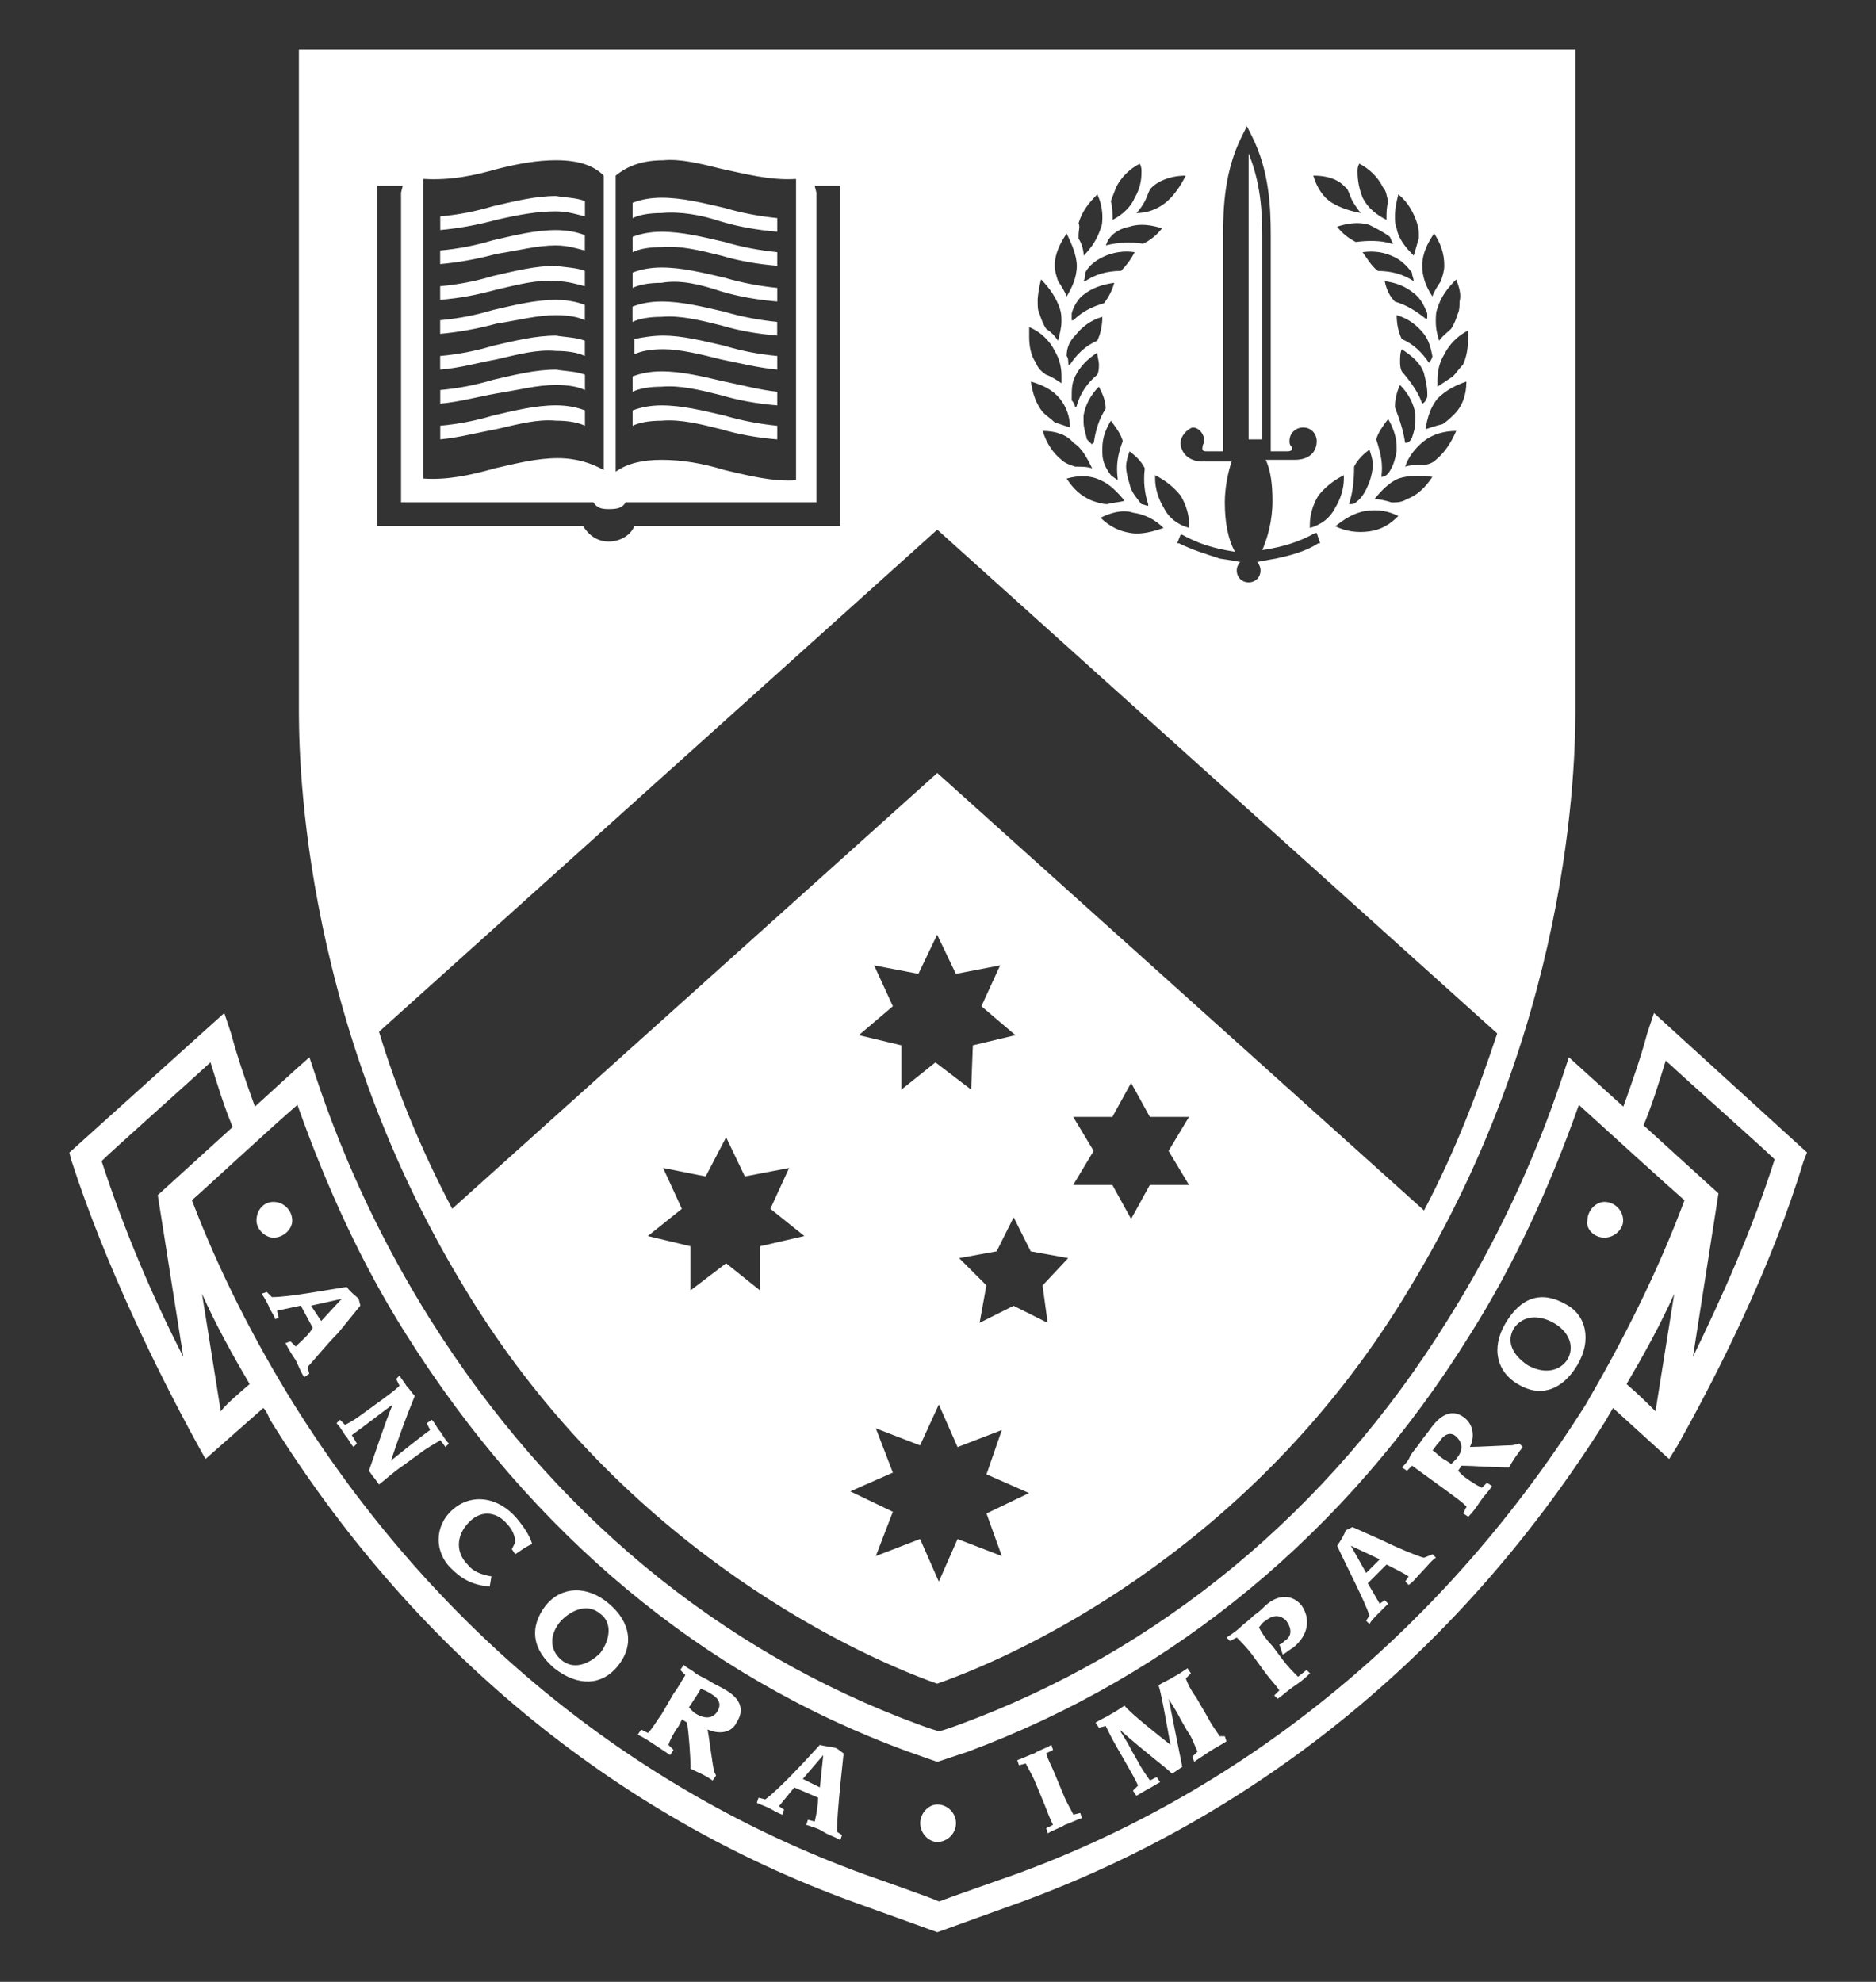 <svg width="40.86" height="43.161" xmlns="http://www.w3.org/2000/svg">

 <rect width="100%" height="100%" fill="#333333" stroke="none"/>

 <g>
  <title>Layer 1</title>
  <path fill="#FFFFFF" stroke-width="0.371" d="m27.492,9.57l-0.297,0l0,-6.228c0.259,0.63 0.297,1.26 0.297,1.779l0,4.448zm-11.788,-2.484c0.371,0.111 0.778,0.185 1.223,0.222l0,-0.297c-0.371,-0.037 -0.778,-0.111 -1.149,-0.222c-0.482,-0.111 -0.927,-0.222 -1.372,-0.222c-0.222,0 -0.445,0.037 -0.63,0.111l0,0.334c0.148,-0.074 0.371,-0.111 0.63,-0.111c0.408,-0.037 0.853,0.074 1.297,0.185zm-3.596,-0.222c0.259,0 0.482,0.037 0.63,0.111l0,-0.334c-0.185,-0.074 -0.408,-0.111 -0.63,-0.111c-0.445,0 -0.89,0.111 -1.372,0.222c-0.371,0.111 -0.741,0.185 -1.149,0.222l0,0.297c0.408,-0.037 0.816,-0.111 1.223,-0.222c0.482,-0.074 0.89,-0.185 1.297,-0.185zm0,-0.741c0.259,0 0.482,0.074 0.63,0.111l0,-0.334c-0.185,-0.074 -0.408,-0.074 -0.63,-0.111c-0.445,0 -0.89,0.111 -1.372,0.222c-0.371,0.111 -0.741,0.185 -1.149,0.222l0,0.297c0.445,-0.037 0.816,-0.111 1.223,-0.222c0.482,-0.111 0.89,-0.222 1.297,-0.185zm0,1.52c0.259,0 0.482,0.037 0.63,0.111l0,-0.334c-0.185,-0.074 -0.408,-0.074 -0.63,-0.111c-0.445,0 -0.89,0.111 -1.372,0.222c-0.371,0.111 -0.741,0.185 -1.149,0.222l0,0.297c0.445,-0.037 0.816,-0.148 1.223,-0.222c0.482,-0.111 0.89,-0.222 1.297,-0.185zm0,-2.298c0.259,0 0.482,0.074 0.63,0.111l0,-0.334c-0.185,-0.074 -0.408,-0.111 -0.63,-0.111c-0.445,0 -0.89,0.111 -1.372,0.222c-0.371,0.111 -0.741,0.185 -1.149,0.222l0,0.297c0.408,-0.037 0.816,-0.111 1.223,-0.222c0.482,-0.074 0.89,-0.185 1.297,-0.185zm-2.002,22.686c-3.67,-6.042 -3.596,-11.936 -3.596,-12.678l0,-14.272l27.802,0l0,14.272c0,0.741 0.074,6.635 -3.596,12.678c-3.262,5.486 -8.192,7.896 -10.305,8.637c-2.076,-0.741 -7.006,-3.151 -10.305,-8.637zm7.414,-1.112l-0.741,-0.593l0.408,-0.89l-0.964,0.185l-0.408,-0.853l-0.445,0.853l-0.927,-0.185l0.408,0.89l-0.741,0.593l0.927,0.222l0,0.964l0.778,-0.593l0.741,0.593l0,-0.964l0.964,-0.222zm3.966,6.042l0.927,-0.445l-0.927,-0.408l0.334,-0.964l-0.964,0.371l-0.408,-0.927l-0.408,0.89l-0.964,-0.371l0.371,0.964l-0.927,0.408l0.927,0.445l-0.371,0.964l0.964,-0.371l0.408,0.927l0.408,-0.927l0.964,0.371l-0.334,-0.927zm-2.039,-11.047l-0.741,0.63l0.927,0.222l0,0.964l0.741,-0.593l0.778,0.593l0.037,-0.964l0.927,-0.222l-0.741,-0.63l0.408,-0.89l-0.964,0.185l-0.408,-0.853l-0.408,0.853l-0.964,-0.185l0.408,0.89zm3.262,6.079l0.556,-0.593l-0.816,-0.148l-0.371,-0.741l-0.371,0.741l-0.816,0.148l0.593,0.593l-0.148,0.816l0.741,-0.371l0.741,0.371l-0.111,-0.816zm2.743,-2.928l0.445,-0.741l-0.853,0l-0.408,-0.741l-0.408,0.741l-0.853,0l0.445,0.741l-0.445,0.741l0.853,0l0.408,0.741l0.408,-0.741l0.853,0l-0.445,-0.741zm6.524,-17.867c-0.222,0.111 -0.408,0.297 -0.519,0.519c-0.111,0.185 -0.148,0.371 -0.148,0.556c0,0.037 0,0.074 0,0.148c0.111,-0.074 0.222,-0.148 0.334,-0.222c0.074,-0.074 0.148,-0.185 0.222,-0.259c0.074,-0.148 0.111,-0.371 0.111,-0.556c0,-0.074 0,-0.148 0,-0.185zm-2.891,4.263c0.222,0.111 0.482,0.148 0.741,0.111c0.259,-0.037 0.445,-0.148 0.63,-0.334c-0.222,-0.111 -0.445,-0.148 -0.704,-0.111c-0.259,0.037 -0.482,0.185 -0.667,0.334zm0,-0.408c0.111,-0.185 0.185,-0.408 0.185,-0.63c0,-0.037 0,-0.037 0,-0.074c-0.222,0.111 -0.408,0.259 -0.556,0.445l0,0c-0.111,0.185 -0.185,0.408 -0.185,0.63c0,0.037 0,0.037 0,0.074c0.259,-0.074 0.445,-0.222 0.556,-0.445zm0.297,-0.074c0,0 0,0.037 0,0c0.074,0 0.111,0 0.148,-0.037c0.148,-0.111 0.222,-0.259 0.297,-0.445c0.037,-0.111 0.074,-0.259 0.074,-0.371c0,-0.111 -0.037,-0.222 -0.074,-0.334c-0.148,0.111 -0.259,0.222 -0.334,0.371c0,0.334 -0.037,0.593 -0.111,0.816l0,0zm0.704,-0.593c0,0.037 0,0.037 0,0c0.074,0 0.111,-0.037 0.148,-0.074c0.111,-0.148 0.148,-0.297 0.185,-0.482c0,-0.037 0,-0.074 0,-0.111c0,-0.185 -0.074,-0.408 -0.185,-0.593c-0.111,0.148 -0.222,0.297 -0.259,0.445c0.111,0.334 0.148,0.556 0.111,0.816l0,-0zm0.519,-0.741c0,0.037 0,0.037 0,0c0.074,0 0.111,-0.037 0.148,-0.111c0.037,-0.111 0.074,-0.222 0.074,-0.371c0,-0.037 0,-0.111 0,-0.148c-0.037,-0.222 -0.148,-0.445 -0.334,-0.63c-0.074,0.148 -0.111,0.334 -0.111,0.482c0.111,0.297 0.185,0.519 0.222,0.778l0,0zm0.371,-0.853c0,0.037 0,0.037 0,0c0.074,-0.037 0.074,-0.074 0.111,-0.148c0,-0.037 0,-0.037 0,-0.074c0,-0.148 -0.037,-0.297 -0.074,-0.445c-0.074,-0.222 -0.259,-0.371 -0.482,-0.519c-0.037,0.074 -0.037,0.185 -0.037,0.259c0,0.074 0,0.148 0.037,0.222c0.222,0.259 0.371,0.482 0.445,0.704l-0,-0zm0.148,-0.89c0,0 0,0 0,0c0.037,-0.037 0.074,-0.111 0.074,-0.148c-0.037,-0.185 -0.074,-0.334 -0.185,-0.482c-0.148,-0.185 -0.334,-0.334 -0.593,-0.408c0,0.185 0.037,0.371 0.111,0.519c0.259,0.111 0.445,0.297 0.593,0.519l0,0zm-0.037,-1.075c-0.074,-0.185 -0.148,-0.334 -0.297,-0.445c-0.185,-0.148 -0.371,-0.222 -0.63,-0.259c0.037,0.185 0.111,0.334 0.222,0.445c0.259,0.074 0.482,0.222 0.667,0.371c0,0 0.037,0 0.037,0c0,0 0,-0.037 0,-0.111l-0,0zm-0.297,-0.704c0,-0.074 -0.037,-0.111 -0.037,-0.185c-0.111,-0.148 -0.222,-0.259 -0.371,-0.334c-0.222,-0.111 -0.445,-0.148 -0.704,-0.111c0.111,0.148 0.185,0.297 0.334,0.408c0.297,0 0.556,0.074 0.778,0.222c0,0 0,0 0,0l0,0zm-0.148,4.745c0.222,-0.074 0.408,-0.259 0.556,-0.482c-0.259,-0.037 -0.519,-0.037 -0.741,0.037c-0.185,0.074 -0.371,0.259 -0.519,0.445c0.111,0 0.259,0.037 0.371,0.074c0.111,0 0.222,0 0.334,-0.074l0,-0zm0.63,-0.853c0.185,-0.148 0.334,-0.371 0.445,-0.63c-0.259,0 -0.519,0.074 -0.704,0.222l0,0c-0.185,0.148 -0.334,0.334 -0.408,0.556c0.111,-0.037 0.259,-0.037 0.371,-0.037c0.111,0 0.222,-0.037 0.297,-0.111l0,0zm0.667,-1.705c-0.222,0.074 -0.445,0.185 -0.63,0.371c-0.148,0.185 -0.222,0.408 -0.259,0.667c0.111,-0.037 0.222,-0.074 0.371,-0.111c0.111,-0.074 0.185,-0.148 0.259,-0.222c0.185,-0.185 0.259,-0.445 0.259,-0.704zm-0.222,-2.224c-0.185,0.185 -0.334,0.371 -0.408,0.63c-0.037,0.074 -0.037,0.185 -0.037,0.297c0,0.148 0.037,0.297 0.074,0.408c0.074,-0.111 0.185,-0.185 0.259,-0.259c0.074,-0.111 0.111,-0.222 0.148,-0.334c0.037,-0.074 0.037,-0.185 0.037,-0.259c0.037,-0.148 0,-0.297 -0.074,-0.482zm-0.741,-0.297c0,0.222 0.074,0.445 0.222,0.667c0.037,-0.111 0.111,-0.222 0.185,-0.334c0.037,-0.111 0.074,-0.222 0.074,-0.334c0,0 0,0 0,0c0,-0.259 -0.074,-0.482 -0.222,-0.704c-0.148,0.222 -0.259,0.445 -0.259,0.704c0,0 0,0 0,0l0,0zm-0.593,-1.075c0,0.074 0,0.185 0.037,0.259c0.037,0.222 0.185,0.408 0.371,0.593c0.037,-0.111 0.074,-0.259 0.111,-0.371c0,-0.037 0,-0.037 0,-0.074c0,-0.074 0,-0.148 -0.037,-0.259c-0.074,-0.222 -0.185,-0.445 -0.408,-0.63c-0.037,0.148 -0.074,0.297 -0.074,0.482l-0,-0zm-0.111,0.445c-0.148,-0.111 -0.297,-0.185 -0.445,-0.259c-0.222,-0.074 -0.482,-0.037 -0.704,0.037c0.111,0.148 0.259,0.259 0.408,0.334c0.259,-0.037 0.556,-0.037 0.778,0.037c0,0 0.037,0 0.037,0c-0.037,-0.037 -0.037,-0.074 -0.074,-0.148l-0,-0zm-0.704,-1.409c0,0.185 0.037,0.371 0.111,0.556c0.111,0.222 0.297,0.371 0.519,0.482c0,-0.148 0,-0.259 0.037,-0.408c-0.037,-0.111 -0.037,-0.222 -0.111,-0.297c-0.111,-0.222 -0.297,-0.408 -0.519,-0.519c-0.037,0.074 -0.037,0.111 -0.037,0.185zm-0.964,0.074c0.074,0.259 0.222,0.482 0.408,0.593c0.185,0.111 0.408,0.185 0.63,0.222c-0.074,-0.074 -0.111,-0.148 -0.185,-0.259l0,0c-0.037,-0.074 -0.074,-0.185 -0.111,-0.259c-0.037,-0.037 -0.037,-0.037 -0.074,-0.074c-0.148,-0.148 -0.371,-0.222 -0.667,-0.222l-0,-0zm-2.891,5.82c0,0.185 0.148,0.408 0.482,0.408l0.63,0c-0.074,0.222 -0.148,0.556 -0.148,0.89c0,0.445 0.074,0.816 0.222,1.075c-0.482,-0.074 -0.816,-0.185 -1.149,-0.371l-0.037,0l-0.074,0.185l0.037,0c0.297,0.148 0.556,0.222 0.89,0.334c0,0 0.259,0.037 0.445,0.074c-0.037,0.037 -0.074,0.111 -0.074,0.185c0,0.148 0.111,0.259 0.259,0.259c0.148,0 0.259,-0.111 0.259,-0.259c0,-0.074 -0.037,-0.148 -0.074,-0.185c0.185,-0.037 0.408,-0.074 0.408,-0.074c0.334,-0.074 0.63,-0.148 0.927,-0.334l0.037,0l-0.074,-0.222l-0.037,0c-0.334,0.185 -0.667,0.297 -1.149,0.371c0.111,-0.259 0.222,-0.63 0.222,-1.075c0,-0.334 -0.037,-0.667 -0.148,-0.89l0.63,0c0.334,0 0.482,-0.185 0.482,-0.408c0,-0.148 -0.111,-0.297 -0.297,-0.297c-0.148,0 -0.297,0.111 -0.297,0.297c0,0.037 0,0.074 0.037,0.111c0.037,0.037 0.037,0.111 -0.074,0.111l-0.371,0l0,-4.708c0,-0.63 -0.037,-1.409 -0.408,-2.15l-0.111,-0.222l-0.111,0.222c-0.371,0.741 -0.408,1.52 -0.408,2.15l0,4.708l-0.371,0c-0.111,0 -0.074,-0.074 -0.074,-0.111c0,-0.037 0.037,-0.074 0.037,-0.111c0,-0.148 -0.111,-0.297 -0.259,-0.297c-0.111,0.037 -0.259,0.185 -0.259,0.334l-0,0zm-0.778,0.556c-0.074,-0.148 -0.185,-0.259 -0.334,-0.371c-0.037,0.111 -0.074,0.222 -0.074,0.334c0,0.111 0.037,0.259 0.074,0.371c0.037,0.185 0.148,0.297 0.259,0.445c0.037,0 0.111,0.037 0.148,0.037c0,0 0,-0.037 0,-0.037c-0.074,-0.222 -0.111,-0.482 -0.074,-0.778l-0,0zm-0.222,-4.708c-0.222,-0.037 -0.482,0 -0.704,0.111c-0.148,0.074 -0.297,0.185 -0.371,0.334c0,0.074 0,0.111 -0.037,0.185c0,0 0.037,0 0.037,0c0.222,-0.148 0.482,-0.222 0.778,-0.222c0.111,-0.111 0.222,-0.259 0.297,-0.408zm-0.259,4.115c-0.037,-0.148 -0.148,-0.297 -0.259,-0.445c-0.111,0.185 -0.185,0.371 -0.185,0.593c0,0.037 0,0.074 0,0.111c0,0.185 0.074,0.334 0.185,0.482c0.037,0.037 0.111,0.074 0.148,0.111c0,0 0,-0.037 0,-0.037c-0.037,-0.297 0,-0.519 0.111,-0.816l0,0zm-0.853,-0.408c0,0.111 0.037,0.222 0.074,0.371c0.037,0.037 0.074,0.074 0.111,0.111c0,0 0,-0.037 0.037,-0.037c0.037,-0.259 0.111,-0.519 0.259,-0.741c0,-0.185 -0.074,-0.334 -0.148,-0.482c-0.185,0.185 -0.297,0.408 -0.334,0.63c0,0.037 0,0.111 0,0.148l0,0zm0.297,-1.038c0.037,-0.074 0.037,-0.148 0.037,-0.222c0,-0.074 -0.037,-0.185 -0.037,-0.259c-0.222,0.148 -0.371,0.297 -0.482,0.519c-0.074,0.148 -0.074,0.297 -0.074,0.445c0,0.037 0,0.037 0,0.074c0.037,0.037 0.074,0.111 0.074,0.148c0,0 0.037,0 0.037,-0.037c0.074,-0.259 0.222,-0.482 0.445,-0.667l-0,0zm-0.556,-1.334c0,0.037 0,0.111 0,0.148c0,0 0.037,0 0.037,0c0.185,-0.185 0.408,-0.297 0.667,-0.371c0.111,-0.148 0.185,-0.297 0.222,-0.445c-0.259,0.037 -0.482,0.111 -0.667,0.259c-0.111,0.074 -0.222,0.259 -0.259,0.408l-0,0zm-0.111,0.927c0.037,0.037 0.037,0.111 0.037,0.185c0,0 0,0 0.037,0c0.148,-0.222 0.334,-0.408 0.593,-0.519c0.074,-0.148 0.111,-0.334 0.111,-0.519c-0.259,0.074 -0.445,0.222 -0.593,0.408c-0.111,0.111 -0.185,0.259 -0.185,0.445l-0,0zm-0.148,0.927c-0.148,-0.185 -0.371,-0.297 -0.63,-0.371c0.037,0.259 0.111,0.482 0.259,0.667c0.074,0.074 0.185,0.148 0.259,0.222c0.111,0.037 0.222,0.074 0.334,0.111c0,-0.222 -0.074,-0.445 -0.222,-0.63zm-0.371,0.704c0.074,0.259 0.222,0.482 0.408,0.63c0.074,0.074 0.185,0.111 0.297,0.148c0.148,0 0.259,0 0.371,0.037c-0.111,-0.222 -0.222,-0.445 -0.408,-0.556l0,0c-0.148,-0.185 -0.408,-0.259 -0.667,-0.259l0,-0zm0.519,1.038c0.148,0.222 0.297,0.371 0.556,0.482c0.111,0.037 0.222,0.074 0.334,0.074c0.111,-0.037 0.259,-0.037 0.371,-0.074c-0.148,-0.185 -0.334,-0.371 -0.519,-0.445c-0.222,-0.111 -0.482,-0.111 -0.741,-0.037l0,0zm0.741,0.853c0.185,0.185 0.408,0.297 0.667,0.334c0.222,0.037 0.482,-0.037 0.704,-0.111c-0.185,-0.185 -0.408,-0.297 -0.667,-0.334l0,0c-0.222,-0.074 -0.482,0 -0.704,0.111zm1.928,0.222c0,-0.037 0,-0.037 0,-0.074c0,-0.222 -0.074,-0.445 -0.185,-0.63l0,0c-0.148,-0.185 -0.334,-0.334 -0.556,-0.445c0,0.037 0,0.037 0,0.074c0,0.222 0.074,0.445 0.185,0.63c0.111,0.222 0.297,0.371 0.556,0.445zm-0.964,-7.117c-0.037,0.074 -0.111,0.185 -0.185,0.259c0.222,0 0.445,-0.074 0.63,-0.222c0.185,-0.148 0.334,-0.371 0.445,-0.593c-0.259,0 -0.519,0.074 -0.704,0.222c-0.037,0.037 -0.037,0.037 -0.074,0.074c-0.037,0.074 -0.074,0.185 -0.111,0.259l-0,0zm-0.741,0c0.037,0.148 0.037,0.259 0.037,0.408c0.222,-0.111 0.408,-0.297 0.482,-0.482c0.111,-0.185 0.148,-0.371 0.148,-0.556c0,-0.074 0,-0.111 -0.037,-0.185c-0.222,0.111 -0.408,0.297 -0.519,0.519c-0.037,0.111 -0.074,0.185 -0.111,0.297zm-0.111,0.964c0,0 0.037,0 0,0c0.297,-0.074 0.556,-0.074 0.816,-0.037c0.148,-0.074 0.297,-0.185 0.408,-0.334c-0.222,-0.074 -0.482,-0.111 -0.704,-0.037c-0.185,0.037 -0.334,0.111 -0.445,0.259c-0.037,0.037 -0.037,0.074 -0.074,0.148l-0,0zm-0.593,-0.222c0,0.037 0,0.037 0,0.074c0.074,0.111 0.111,0.259 0.111,0.371c0.185,-0.185 0.297,-0.371 0.371,-0.593c0.037,-0.074 0.037,-0.185 0.037,-0.259c0,-0.148 -0.037,-0.334 -0.111,-0.482c-0.185,0.185 -0.334,0.371 -0.408,0.63c0.037,0.074 0,0.148 0,0.259l-0,0zm-0.519,0.667c0,0.111 0.037,0.222 0.074,0.334c0.074,0.111 0.148,0.222 0.185,0.334c0.111,-0.185 0.222,-0.408 0.222,-0.667c0,0 0,0 0,0c0,-0.222 -0.111,-0.482 -0.222,-0.704c-0.148,0.222 -0.259,0.445 -0.259,0.704c0,0 0,0 0,0l0,0zm-0.371,0.778c0,0.111 0,0.185 0.037,0.259c0.037,0.111 0.074,0.222 0.148,0.334c0.111,0.074 0.185,0.148 0.259,0.259c0.037,-0.148 0.074,-0.297 0.074,-0.408c0,-0.111 0,-0.185 -0.037,-0.297c-0.074,-0.222 -0.222,-0.445 -0.408,-0.63c-0.037,0.148 -0.074,0.334 -0.074,0.482zm-0.185,0.778c0,0.185 0.037,0.408 0.148,0.556c0.037,0.111 0.111,0.185 0.222,0.259c0.111,0.037 0.222,0.111 0.334,0.185c0,-0.037 0,-0.111 0,-0.148c0,-0.185 -0.037,-0.371 -0.148,-0.556c-0.111,-0.222 -0.297,-0.408 -0.556,-0.519c0,0.111 0,0.185 0,0.222zm-9.008,2.928c0.259,-0.185 0.593,-0.259 1.001,-0.259c0.445,0 0.89,0.074 1.372,0.222c0.482,0.111 1.038,0.259 1.557,0.222c0,-0.259 0,-5.449 0,-6.413c0,-0.074 0,-0.111 0,-0.148c-0.556,0.037 -1.112,-0.111 -1.631,-0.222c-0.445,-0.111 -0.89,-0.222 -1.26,-0.185c-0.556,0 -0.853,0.185 -1.038,0.334l0,0.222l0,6.228zm-4.189,0.148c0.519,0.037 1.038,-0.074 1.557,-0.222c0.482,-0.111 0.927,-0.222 1.372,-0.222c0.408,0 0.741,0.111 1.001,0.259l0,-6.191l0,-0.222c-0.185,-0.185 -0.482,-0.334 -1.038,-0.334c-0.408,0 -0.816,0.074 -1.26,0.185c-0.519,0.148 -1.038,0.259 -1.631,0.222c0,0.037 0,0.074 0,0.148c0,0.927 0,6.153 0,6.376zm-1.001,1.038c0,0 4.337,0 4.485,0c0.111,0.185 0.297,0.334 0.556,0.334c0.259,0 0.482,-0.148 0.556,-0.334c0.148,0 4.485,0 4.485,0l0,-7.414l-0.148,0l-0.408,0l0.037,0.148c0,0 0,0.037 0,0.037l0,6.709c-0.334,0 -3.966,0 -4.152,0c-0.074,0.111 -0.148,0.148 -0.371,0.148c-0.185,0 -0.259,-0.037 -0.334,-0.148c-0.185,0 -3.522,0 -4.189,0l0,-6.709c0,0 0,-0.037 0,-0.037l0.037,-0.148l-0.556,0l-0,7.414zm1.631,14.865l10.565,-9.49l10.602,9.527c0.704,-1.334 1.186,-2.632 1.594,-3.855l-12.196,-10.972l-12.159,10.935c0.371,1.223 0.89,2.521 1.594,3.855zm2.261,-17.941c0.259,0 0.482,0.037 0.63,0.111l0,-0.334c-0.185,-0.074 -0.408,-0.074 -0.63,-0.111c-0.445,0 -0.89,0.111 -1.372,0.222c-0.371,0.111 -0.741,0.185 -1.149,0.222l0,0.297c0.408,-0.037 0.816,-0.148 1.223,-0.222c0.482,-0.074 0.89,-0.185 1.297,-0.185zm0,0.778c0.259,0 0.482,0.037 0.63,0.111l0,-0.334c-0.185,-0.074 -0.408,-0.111 -0.63,-0.111c-0.445,0 -0.89,0.111 -1.372,0.222c-0.371,0.111 -0.741,0.185 -1.149,0.222l0,0.297c0.408,-0.037 0.816,-0.148 1.223,-0.222c0.482,-0.111 0.89,-0.222 1.297,-0.185zm0,-4.559c0.259,0 0.482,0.074 0.63,0.111l0,-0.334c-0.185,-0.074 -0.408,-0.074 -0.63,-0.111c-0.445,0 -0.89,0.111 -1.372,0.222c-0.371,0.111 -0.741,0.185 -1.149,0.222l0,0.297c0.408,-0.037 0.816,-0.111 1.223,-0.222c0.482,-0.111 0.89,-0.185 1.297,-0.185zm3.596,1.742c0.371,0.111 0.778,0.185 1.223,0.222l0,-0.297c-0.371,-0.037 -0.778,-0.111 -1.149,-0.222c-0.482,-0.111 -0.927,-0.222 -1.372,-0.222c-0.222,0 -0.445,0.037 -0.63,0.111l0,0.334c0.148,-0.074 0.371,-0.111 0.63,-0.111c0.408,-0.074 0.853,0.037 1.297,0.185zm0,-1.52c0.371,0.111 0.778,0.185 1.223,0.222l0,-0.297c-0.371,-0.037 -0.778,-0.111 -1.149,-0.222c-0.482,-0.111 -0.927,-0.222 -1.372,-0.222c-0.222,0 -0.445,0.037 -0.63,0.111l0,0.334c0.148,-0.074 0.371,-0.111 0.63,-0.111c0.408,-0.037 0.853,0.037 1.297,0.185zm0,3.003c0.371,0.074 0.816,0.185 1.223,0.222l0,-0.297c-0.408,-0.037 -0.778,-0.111 -1.149,-0.222c-0.482,-0.111 -0.927,-0.222 -1.334,-0.222c-0.222,0 -0.445,0.037 -0.63,0.074l0,0.334c0.148,-0.074 0.371,-0.111 0.63,-0.111c0.371,0 0.816,0.111 1.26,0.222l0,0zm0,-2.261c0.371,0.111 0.778,0.185 1.223,0.222l0,-0.297c-0.371,-0.037 -0.778,-0.111 -1.149,-0.222c-0.482,-0.111 -0.927,-0.222 -1.372,-0.222c-0.222,0 -0.445,0.037 -0.63,0.111l0,0.334c0.148,-0.074 0.371,-0.111 0.63,-0.111c0.408,-0.037 0.853,0.074 1.297,0.185zm0,3.04c0.371,0.111 0.778,0.185 1.223,0.222l0,-0.297c-0.371,-0.037 -0.778,-0.148 -1.149,-0.222c-0.482,-0.111 -0.927,-0.222 -1.372,-0.222c-0.222,0 -0.445,0.037 -0.63,0.111l0,0.334c0.148,-0.074 0.371,-0.111 0.63,-0.111c0.408,-0.037 0.853,0.074 1.297,0.185zm0,0.741c0.371,0.111 0.778,0.185 1.223,0.222l0,-0.297c-0.371,-0.037 -0.778,-0.111 -1.149,-0.222c-0.482,-0.111 -0.927,-0.222 -1.372,-0.222c-0.222,0 -0.445,0.037 -0.63,0.111l0,0.334c0.148,-0.074 0.371,-0.111 0.63,-0.111c0.408,-0.037 0.853,0.074 1.297,0.185zm23.65,15.754l-0.074,0.185c-0.704,2.335 -1.891,4.671 -2.743,6.191l-0.185,0.297l-1.223,-1.112c-0.037,0.074 -0.111,0.185 -0.148,0.259c-3.114,4.967 -7.488,8.563 -12.715,10.491l-1.853,0.667l-1.853,-0.667c-5.19,-1.891 -9.601,-5.523 -12.678,-10.491c-0.037,-0.074 -0.074,-0.185 -0.148,-0.259l-1.26,1.112l-0.185,-0.334c-0.853,-1.557 -2.002,-3.892 -2.743,-6.191l-0.037,-0.148l3.003,-2.706l0.371,-0.334l0.148,0.445c0.148,0.556 0.334,1.075 0.519,1.594l0.853,-0.778l0.334,-0.297l0.148,0.445c0.63,1.891 1.483,3.67 2.484,5.264c2.632,4.189 6.302,7.228 10.639,8.822c0,0 0.297,0.111 0.445,0.148c0.148,-0.037 0.445,-0.148 0.445,-0.148c4.337,-1.594 8.044,-4.634 10.639,-8.822c1.001,-1.594 1.853,-3.373 2.484,-5.264l0.148,-0.445l1.186,1.075c0.185,-0.519 0.371,-1.038 0.519,-1.594l0.148,-0.445l3.336,3.04zm-35.364,4.448l-0.556,-3.522l1.631,-1.483c-0.185,-0.445 -0.334,-0.927 -0.482,-1.409c-0.482,0.445 -2.15,1.928 -2.372,2.15c0.482,1.483 1.112,2.966 1.779,4.263zm1.446,0.593c-0.371,-0.63 -0.741,-1.297 -1.038,-1.965l0.408,2.558c0.111,-0.148 0.371,-0.371 0.63,-0.593zm31.027,-1.965c-0.297,0.667 -0.667,1.334 -1.038,1.965c0,0 0,0 0,0c0.259,0.222 0.482,0.445 0.63,0.593l0.408,-2.558zm0.222,-2.039c-0.259,-0.222 -1.853,-1.668 -2.298,-2.076c-0.63,1.779 -1.409,3.484 -2.372,5.004c-2.669,4.3 -6.45,7.414 -10.935,9.082l-0.667,0.222c0,0 -0.63,-0.222 -0.63,-0.222c-4.485,-1.631 -8.229,-4.782 -10.935,-9.082c-0.964,-1.52 -1.742,-3.225 -2.372,-5.004c-0.482,0.408 -2.039,1.853 -2.298,2.076c0.593,1.557 1.372,3.077 2.224,4.448c3.04,4.856 7.34,8.378 12.418,10.231c0,0 1.483,0.519 1.631,0.593c0.185,-0.074 1.668,-0.593 1.668,-0.593c5.078,-1.853 9.378,-5.412 12.418,-10.231c0.778,-1.334 1.557,-2.854 2.15,-4.448zm1.965,-0.89c-0.222,-0.222 -1.891,-1.705 -2.372,-2.15c-0.148,0.482 -0.297,0.964 -0.482,1.409l1.631,1.483l-0.556,3.559c0.63,-1.297 1.297,-2.78 1.779,-4.3zm-31.953,4.522l0.037,0.148l-0.111,0.074c-0.074,-0.111 -0.111,-0.222 -0.185,-0.371c-0.074,-0.111 -0.148,-0.222 -0.222,-0.371l0.111,-0.037l0.111,0.111c0.111,-0.111 0.297,-0.259 0.371,-0.408l-0.259,-0.482l-0.519,0.111l0.037,0.148l-0.074,0.037c-0.037,-0.111 -0.111,-0.185 -0.148,-0.297c-0.037,-0.074 -0.074,-0.148 -0.148,-0.259l0.111,-0.037l0.111,0.111c0.371,0 1.149,-0.148 1.631,-0.222c0.074,0.111 0.185,0.185 0.259,0.259l0.037,0.148l-0.482,0.593c-0.259,0.259 -0.556,0.63 -0.667,0.741l-0,0zm0.297,-1.001l0.445,-0.482l0,0l-0.667,0.148l0.222,0.334zm2.706,2.743l0.074,-0.074c-0.074,-0.074 -0.111,-0.148 -0.185,-0.259c-0.074,-0.074 -0.111,-0.185 -0.185,-0.259l-0.111,0.074l0.074,0.148c-0.259,0.185 -0.853,0.667 -0.853,0.667l0,0c0.148,-0.445 0.334,-0.964 0.519,-1.409c-0.074,-0.074 -0.111,-0.148 -0.185,-0.222c-0.037,-0.074 -0.111,-0.148 -0.148,-0.222l-0.074,0.074l0.074,0.148c-0.111,0.111 -0.222,0.185 -0.371,0.297l-0.408,0.297c-0.148,0.111 -0.259,0.185 -0.408,0.259l-0.111,-0.111l-0.074,0.074c0.074,0.074 0.111,0.148 0.185,0.259c0.074,0.074 0.111,0.185 0.185,0.259l0.074,-0.074l-0.111,-0.185c0.259,-0.185 0.593,-0.445 0.89,-0.667l0,0c-0.185,0.445 -0.334,0.927 -0.519,1.446c0.037,0.037 0.074,0.111 0.111,0.148c0.037,0.037 0.074,0.111 0.111,0.148c0.148,-0.111 0.297,-0.259 0.519,-0.408l0.408,-0.297c0.148,-0.111 0.297,-0.185 0.408,-0.259l0.111,0.148zm0.148,1.372c-0.408,0.371 -0.371,0.927 -0.037,1.26c0.222,0.222 0.445,0.371 0.853,0.408l0.037,-0.222c-0.222,-0.037 -0.408,-0.111 -0.519,-0.259c-0.259,-0.259 -0.259,-0.63 0.037,-0.927c0.297,-0.297 0.63,-0.185 0.816,0.037c0.111,0.111 0.185,0.259 0.185,0.408l-0.074,0.148l0.074,0.111c0.111,-0.074 0.259,-0.185 0.371,-0.222c-0.074,-0.222 -0.185,-0.371 -0.334,-0.556c-0.408,-0.482 -1.001,-0.556 -1.409,-0.185l-0,-0zm3.596,3.41c-0.334,0.408 -0.853,0.445 -1.372,0.037c-0.482,-0.408 -0.556,-0.89 -0.185,-1.372c0.334,-0.408 0.89,-0.445 1.372,-0.037c0.482,0.408 0.556,0.927 0.185,1.372zm-0.371,-1.149c-0.259,-0.222 -0.593,-0.111 -0.853,0.148c-0.259,0.297 -0.259,0.63 0,0.853c0.259,0.222 0.593,0.111 0.853,-0.148c0.222,-0.297 0.259,-0.667 0,-0.853zm2.966,2.372c-0.111,0.222 -0.371,0.259 -0.63,0.148c0.037,0.185 0.111,0.816 0.148,0.927l0.037,0.074l-0.074,0.111c-0.148,-0.111 -0.334,-0.185 -0.482,-0.259c0,-0.297 -0.037,-0.741 -0.074,-1.001l-0.111,-0.074l-0.074,0.148c-0.111,0.148 -0.185,0.297 -0.222,0.408l0.111,0.111l-0.074,0.111c-0.111,-0.074 -0.222,-0.148 -0.334,-0.222c-0.111,-0.074 -0.222,-0.148 -0.371,-0.222l0.074,-0.111l0.148,0.074c0.111,-0.111 0.185,-0.259 0.297,-0.408l0.259,-0.445c0.111,-0.148 0.185,-0.297 0.259,-0.408l-0.111,-0.111l0.074,-0.111c0.074,0.074 0.185,0.111 0.259,0.185c0.111,0.074 0.222,0.111 0.334,0.185c0.111,0.074 0.222,0.111 0.334,0.185c0.371,0.222 0.371,0.482 0.222,0.704l-0,0zm-0.556,-0.63c-0.111,-0.074 -0.148,-0.074 -0.222,-0.111c-0.037,0.074 -0.111,0.185 -0.185,0.297l-0.074,0.111c0.037,0.037 0.074,0.074 0.111,0.111c0.222,0.148 0.408,0.148 0.519,-0.037c0.074,-0.148 0.037,-0.259 -0.148,-0.371l-0,0zm2.817,2.002c-0.037,0.334 -0.074,0.816 -0.074,1.001l0.111,0.074l-0.037,0.111c-0.111,-0.074 -0.259,-0.111 -0.371,-0.185c-0.111,-0.074 -0.259,-0.111 -0.371,-0.148l0.037,-0.111l0.148,0.037c0.037,-0.148 0.074,-0.371 0.074,-0.519l-0.519,-0.222l-0.334,0.408l0.111,0.074l-0.037,0.111c-0.111,-0.037 -0.222,-0.111 -0.297,-0.148c-0.074,-0.037 -0.185,-0.074 -0.259,-0.111l0.037,-0.111l0.148,0.037c0.297,-0.222 0.816,-0.778 1.186,-1.186c0.148,0.037 0.259,0.037 0.371,0.074l0.148,0.111l-0.074,0.704zm-0.371,-0.667l0,0l-0.445,0.519l0.371,0.185l0.074,-0.704zm5.449,1.297c-0.074,-0.148 -0.148,-0.259 -0.222,-0.445l-0.185,-0.445c-0.074,-0.185 -0.148,-0.297 -0.185,-0.445l0.148,-0.074l-0.037,-0.111c-0.111,0.074 -0.259,0.111 -0.371,0.185c-0.111,0.037 -0.259,0.111 -0.371,0.148l0.037,0.111l0.148,-0.037c0.074,0.148 0.148,0.259 0.222,0.445l0.185,0.445c0.074,0.185 0.111,0.297 0.185,0.445l-0.148,0.074l0.037,0.111c0.111,-0.074 0.259,-0.111 0.371,-0.185c0.111,-0.037 0.259,-0.111 0.371,-0.148l-0.037,-0.111l-0.148,0.037zm3.188,-1.705c-0.074,-0.111 -0.185,-0.259 -0.259,-0.408l-0.259,-0.445c-0.111,-0.148 -0.185,-0.297 -0.222,-0.408l0.111,-0.111l-0.074,-0.111c-0.111,0.074 -0.222,0.148 -0.297,0.185c-0.111,0.074 -0.222,0.111 -0.334,0.185c0.074,0.222 0.222,1.112 0.259,1.297c-0.185,-0.148 -0.853,-0.667 -1.001,-0.853c-0.111,0.074 -0.222,0.148 -0.297,0.185c-0.111,0.074 -0.222,0.111 -0.334,0.185l0.074,0.111l0.148,-0.037l0.111,0.222c0.111,0.222 0.519,0.89 0.593,1.075l-0.111,0.111l0.074,0.111c0.074,-0.037 0.185,-0.111 0.259,-0.148c0.074,-0.037 0.185,-0.111 0.259,-0.148l-0.074,-0.111l-0.148,0.074c-0.074,-0.111 -0.185,-0.259 -0.259,-0.408l-0.148,-0.259c-0.111,-0.222 -0.222,-0.371 -0.259,-0.445l0,0c0.63,0.556 1.001,0.816 1.149,0.964l0.222,-0.148l-0.297,-1.483l0,0c0.037,0.074 0.148,0.222 0.259,0.445l0.148,0.259c0.111,0.148 0.148,0.297 0.222,0.445l-0.111,0.111l0.037,0.111c0.111,-0.074 0.222,-0.148 0.334,-0.222c0.111,-0.074 0.259,-0.148 0.371,-0.222l-0.037,-0.111l-0.111,0zm1.705,-1.297c-0.111,-0.111 -0.222,-0.222 -0.334,-0.371l-0.222,-0.297c-0.111,-0.111 -0.222,-0.259 -0.297,-0.408c0.037,-0.037 0.074,-0.111 0.148,-0.148c0.185,-0.148 0.334,-0.111 0.445,0c0.111,0.148 0.148,0.334 -0.037,0.445c-0.037,0.037 -0.074,0.074 -0.111,0.074l0.074,0.222c0.074,-0.037 0.148,-0.111 0.222,-0.148c0.371,-0.297 0.371,-0.667 0.185,-0.927c-0.185,-0.222 -0.482,-0.259 -0.778,0c-0.074,0.074 -0.148,0.148 -0.259,0.222c-0.111,0.111 -0.222,0.185 -0.297,0.259c-0.074,0.074 -0.185,0.148 -0.297,0.222l0.074,0.074l0.148,-0.074c0.111,0.111 0.222,0.222 0.334,0.371l0.297,0.408c0.111,0.148 0.222,0.259 0.297,0.371l-0.111,0.111l0.074,0.074c0.111,-0.074 0.222,-0.185 0.334,-0.259c0.111,-0.074 0.222,-0.148 0.371,-0.297l-0.074,-0.074l-0.185,0.148zm2.928,-2.669l0.074,0.074c-0.111,0.074 -0.185,0.185 -0.297,0.297c-0.111,0.111 -0.185,0.222 -0.297,0.297l-0.074,-0.074l0.074,-0.111c-0.111,-0.074 -0.334,-0.185 -0.482,-0.259l-0.408,0.408l0.259,0.445l0.111,-0.074l0.074,0.074c-0.074,0.074 -0.148,0.148 -0.222,0.222c-0.074,0.074 -0.148,0.148 -0.185,0.222l-0.074,-0.074l0.074,-0.111c-0.111,-0.334 -0.482,-1.038 -0.704,-1.52c0.074,-0.111 0.148,-0.222 0.185,-0.334l0.148,-0.074l0.667,0.297c0.297,0.148 0.741,0.334 0.89,0.371l0.185,-0.074zm-1.149,0.111l-0.63,-0.297l0,0l0.334,0.593l0.297,-0.297zm3.04,-2.521l0.074,0.074c-0.111,0.148 -0.222,0.297 -0.297,0.445c-0.334,0 -0.778,-0.037 -1.038,-0.037l-0.074,0.111l0.111,0.111c0.148,0.111 0.259,0.185 0.408,0.259l0.111,-0.111l0.111,0.074c-0.074,0.111 -0.185,0.222 -0.259,0.334c-0.074,0.111 -0.148,0.222 -0.259,0.334l-0.111,-0.074l0.074,-0.148c-0.111,-0.111 -0.222,-0.185 -0.371,-0.297l-0.408,-0.297c-0.148,-0.111 -0.259,-0.185 -0.408,-0.297l-0.111,0.111l-0.111,-0.074c0.074,-0.074 0.148,-0.148 0.185,-0.259c0.074,-0.111 0.148,-0.185 0.222,-0.297c0.074,-0.111 0.148,-0.185 0.222,-0.297c0.297,-0.408 0.556,-0.371 0.741,-0.222c0.185,0.148 0.222,0.408 0.111,0.63c0.185,0 0.816,-0.037 0.927,-0.037l0.148,-0.037zm-1.372,-0.148c-0.111,-0.111 -0.259,-0.074 -0.371,0.111c-0.074,0.074 -0.111,0.148 -0.148,0.185c0.074,0.037 0.148,0.148 0.297,0.222l0.111,0.074c0.037,-0.037 0.074,-0.074 0.111,-0.111c0.148,-0.185 0.148,-0.334 0,-0.482l0,0zm2.632,-1.557c-0.334,0.556 -0.816,0.704 -1.297,0.408c-0.445,-0.259 -0.593,-0.778 -0.259,-1.334c0.334,-0.556 0.778,-0.704 1.297,-0.408c0.445,0.222 0.593,0.778 0.259,1.334zm-0.519,-0.927c-0.334,-0.185 -0.667,-0.148 -0.853,0.111c-0.185,0.297 -0.037,0.593 0.297,0.816c0.334,0.185 0.667,0.148 0.853,-0.111c0.185,-0.297 0.037,-0.63 -0.297,-0.816zm-13.419,10.491c-0.185,0 -0.371,0.185 -0.371,0.408c0,0.222 0.185,0.408 0.371,0.408c0.222,0 0.408,-0.185 0.408,-0.408c0,-0.222 -0.185,-0.408 -0.408,-0.408zm-14.457,-12.344c0.222,0 0.408,-0.185 0.408,-0.371c0,-0.222 -0.185,-0.408 -0.408,-0.408c-0.222,0 -0.371,0.185 -0.371,0.408c0,0.185 0.185,0.371 0.371,0.371zm28.988,0c0.222,0 0.408,-0.185 0.408,-0.371c0,-0.222 -0.185,-0.408 -0.408,-0.408c-0.185,0 -0.371,0.185 -0.371,0.408c-0.037,0.185 0.148,0.371 0.371,0.371z" id="use7800"/>
 </g>
</svg>